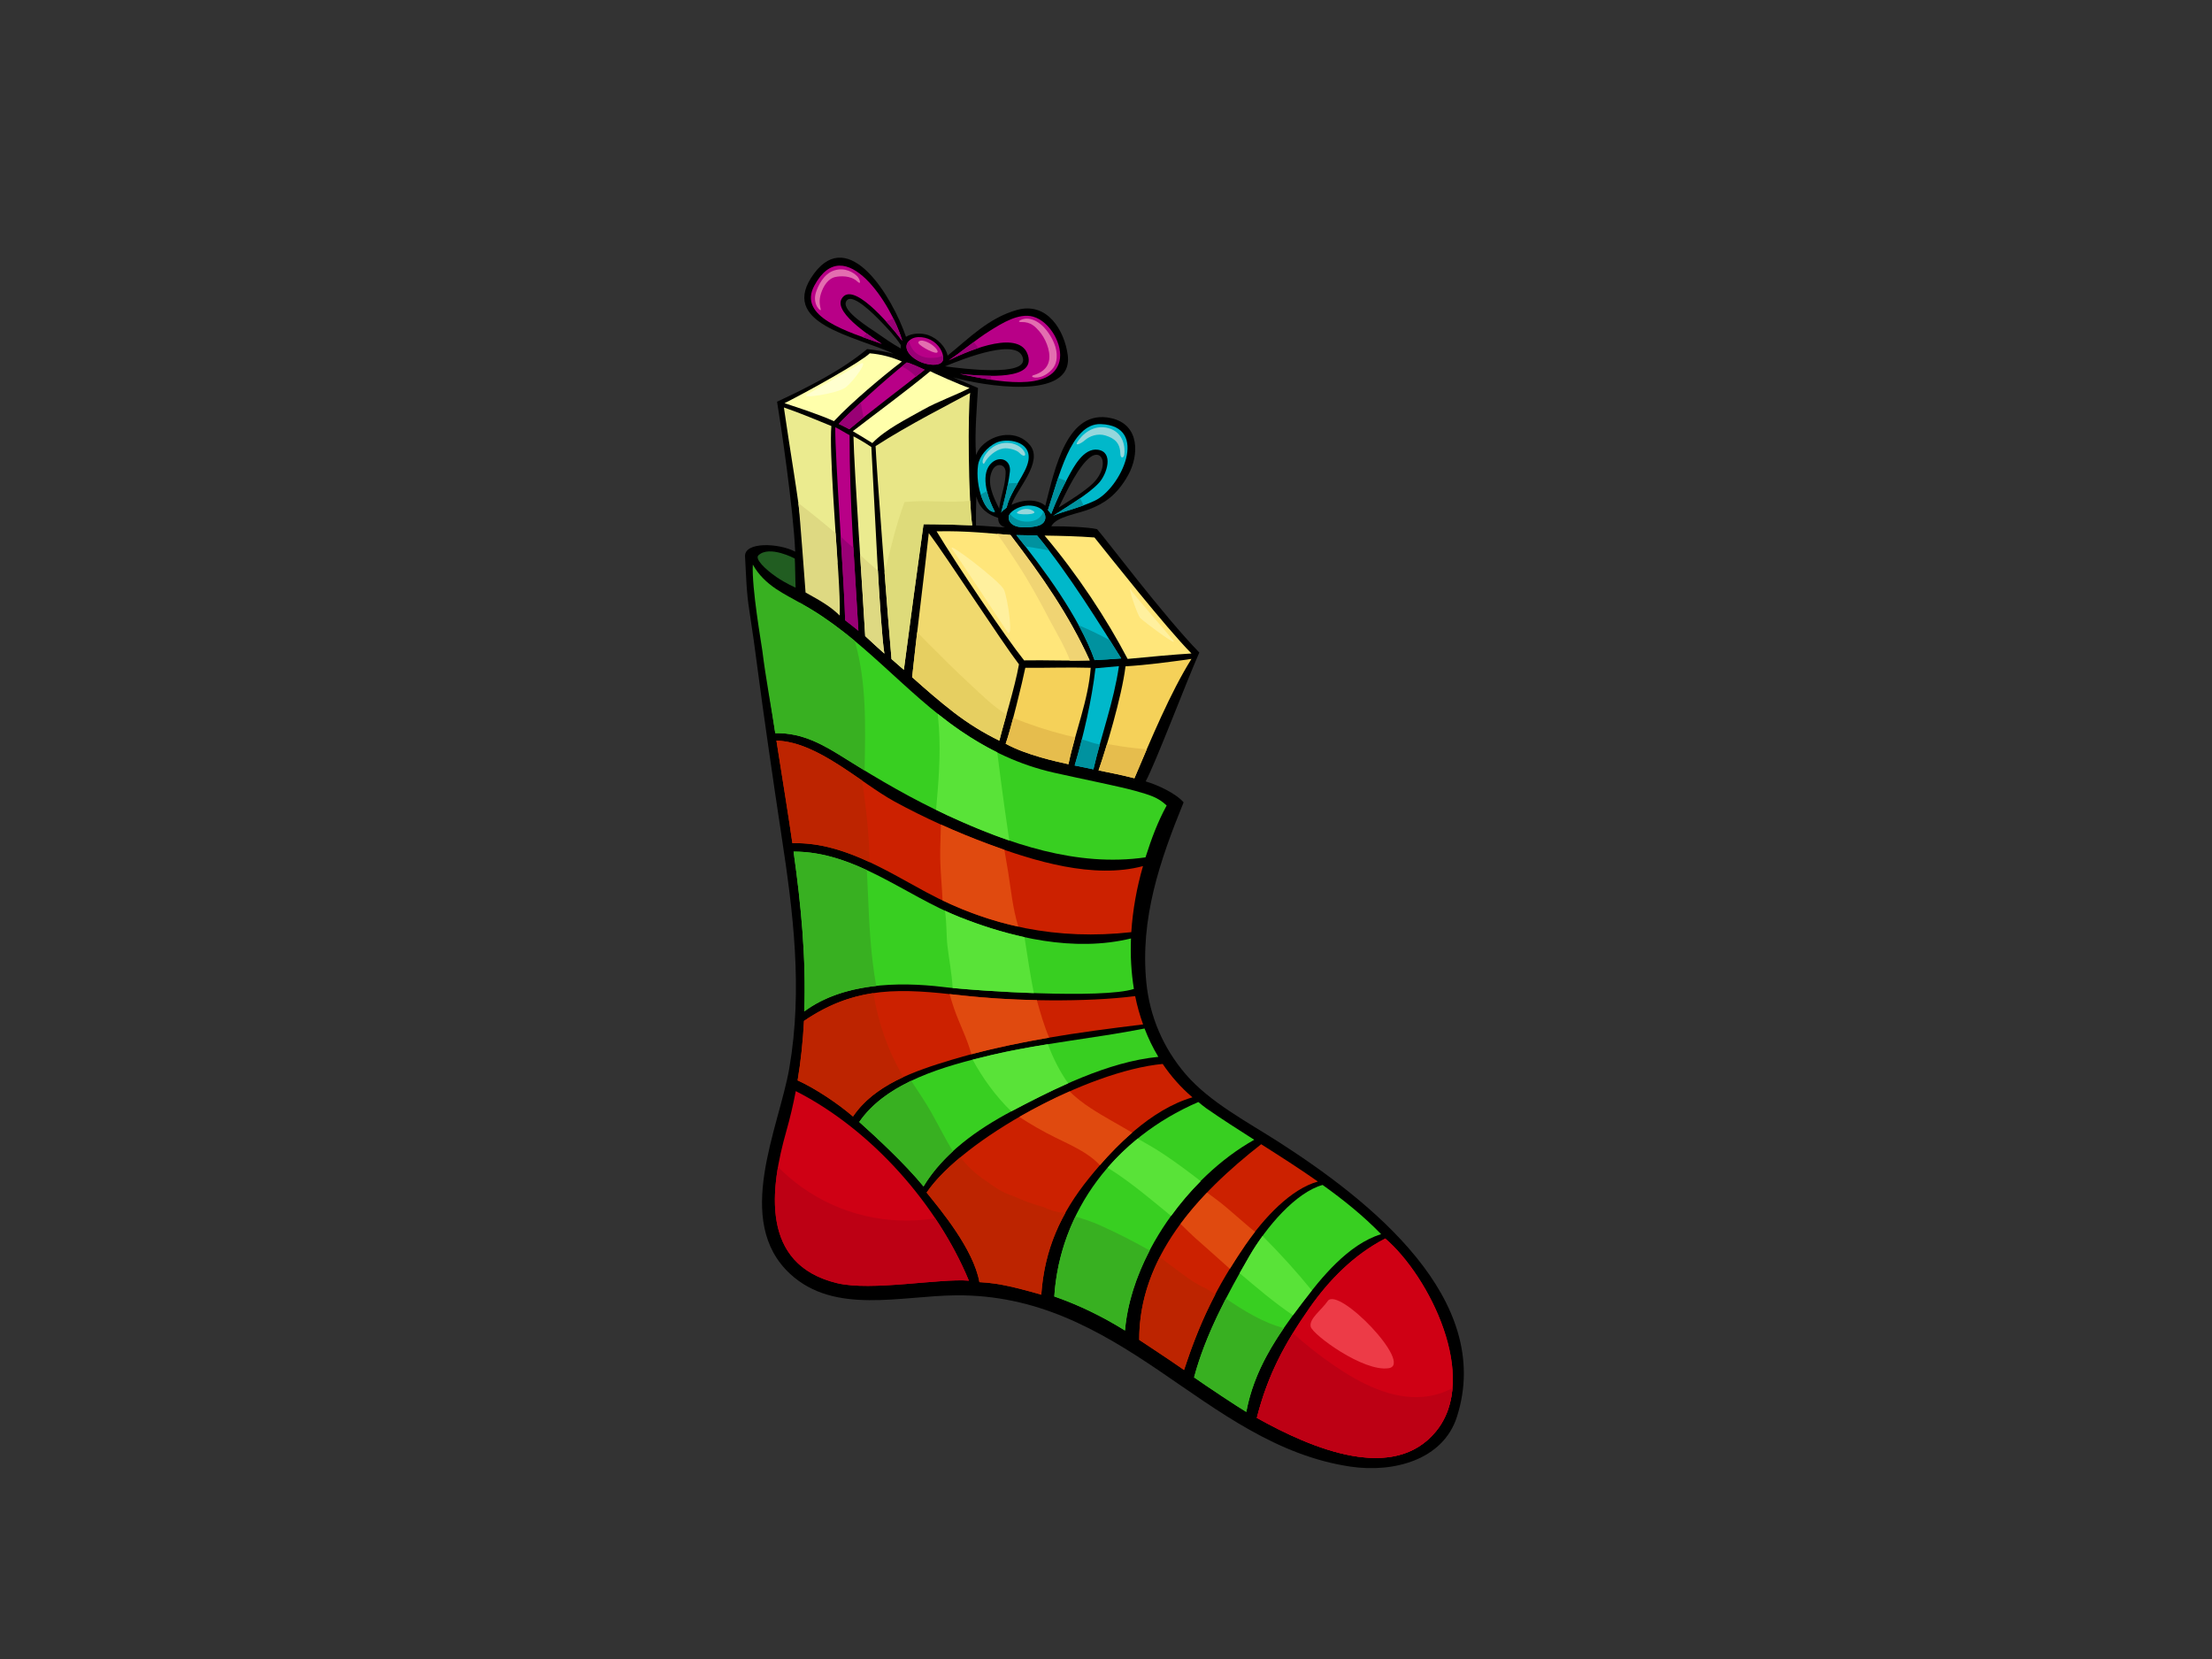 <?xml version="1.0" encoding="utf-8"?>
<!-- Generator: Adobe Illustrator 17.0.0, SVG Export Plug-In . SVG Version: 6.00 Build 0)  -->
<!DOCTYPE svg PUBLIC "-//W3C//DTD SVG 1.1//EN" "http://www.w3.org/Graphics/SVG/1.1/DTD/svg11.dtd">
<svg version="1.1" id="Layer_1" xmlns="http://www.w3.org/2000/svg" xmlns:xlink="http://www.w3.org/1999/xlink" x="0px" y="0px"
	 width="800px" height="600px" viewBox="0 0 800 600" enable-background="new 0 0 800 600" xml:space="preserve">
<rect x="0" y="0" width="800" height="600" fill="#333333" stroke="none"/>
<g>
	<path d="M282.554,301.672c4.321,28.203,7.824,56.007,2.922,84.57c-3.729,21.711-20.41,55.363,0.308,74.498
		c16.075,14.845,40.074,7.867,60.104,7.732c28.803-0.195,50.868,11.991,73.611,27.453c21.281,14.469,42.213,30.556,68.961,34.504
		c15.605,2.302,33.459-2.437,38.452-18.004c13.675-42.674-31.544-78.239-64.192-99.243c-11.404-7.333-25.143-14.477-33.905-24.677
		c-8.184-9.524-13.02-20.997-14.229-33.17c-2.28-23.097,4.824-43.907,13.483-65.153c-2.891-3.332-9.507-6.34-13.725-7.584
		c3.481-6.356,15.032-36.798,19.404-46.597c-13.141-13.507-33.902-41.247-36.99-44.633c-3.245-0.714-10.987-1.076-16.549-1.026
		c1.845-3.583,9.361-4.377,14.192-6.332c4.574-1.852,9.406-4.573,13.638-12.234c3.89-7.046,4.346-18.229-6.225-20.555
		c-15.887-3.496-20.275,18.149-23.759,31.689c-2.115-1.935-6.82-2.864-12.23-0.331c1.94-5.808,11.598-15.506,6.706-21.567
		c-4.438-5.493-12.846-4.515-17.549,0.385c-0.844,0.882-1.488,1.973-1.995,3.179c-0.56-8.01,0.369-18.086,0.724-24.25
		c-1.648-0.774-5.999-2.535-9.058-3.854c10.114,2.861,43.752,8.912,41.507-8.06c-1.164-8.808-7.364-19.442-18.44-16.291
		c-10.244,2.914-17.221,10.202-25.004,16.49c-0.685-3.264-3.701-6.202-6.945-7.402c-2.197-0.808-5.872-0.851-8.105,0.603
		c-5.022-14.629-20.535-39.991-33.205-22.951c-13.538,18.215,14.763,22.604,28.753,29.082c-3.05-0.836-6.786-1.368-9.609-1.7
		c-9.213,7.701-21.625,13.959-32.571,19.034c1.237,7.3,5.93,39.024,6.557,54.238c-5.937-3.153-18.451-3.658-18.137,1.753
		c0.424,7.322,0.468,12.727,1.562,19.605c0.912,5.733,2.189,14.775,3.356,23.914C275.54,253.929,279.655,282.738,282.554,301.672z
		 M382.879,183.57c2.939-6.053,7.269-15.167,11.471-18.246c3.416-2.508,5.814,0.863,3.7,5.59c-1.39,3.107-3.864,4.986-6.646,7.054
		C389.322,179.516,385.242,182.057,382.879,183.57z M363.707,170.973c-0.036,1.612-0.257,3.195-0.595,4.78
		c-0.568,2.682-1.452,5.436-1.735,8.192c-2.27-4.447-4.701-9.592-2.411-13.982C360.414,167.183,363.78,167.79,363.707,170.973z
		 M352.972,190.034c-0.055-3.5,0.045-7.007,0.134-10.522c1.091,4.601,4.491,6.699,7.899,7.798c0,1.538,0.474,2.751,2.468,3.41
		C360.942,190.646,355.496,190.128,352.972,190.034z M341.792,132.481c7.503-3.101,26.856-10.596,28.204-2.687
		C371.085,136.174,348.423,133.395,341.792,132.481z M325.815,126.05c-3.161-1.751-6.181-3.875-9.027-5.863
		c-2.229-1.56-12.111-7.595-10.86-10.94c1.636-4.378,10.785,5.124,12.242,6.621c2.716,2.784,5.545,5.72,7.649,8.978
		C325.781,125.261,325.759,125.67,325.815,126.05z"/>
	<path fill="#EBEB8F" d="M289.927,191.691c6.276,3.432,10.393,7.393,12.929,11.902c-0.247-6.872-3.007-40.378-2.181-49.514
		c-3.176-1.318-11.803-4.906-17.17-6.712C285.531,161.752,289.032,181.701,289.927,191.691z"/>
	<path fill="#00B8CA" d="M396.186,241.697c-1.335,11.602-4.386,24.627-7.516,35.152c2.257,0.474,4.519,0.949,6.775,1.397
		c2.916-12.672,7.365-24.442,9.235-37.326C403.356,241.008,397.898,241.56,396.186,241.697z"/>
	<path fill="#00B8CA" d="M405.496,238.123c-7.021-11.239-19.229-31.05-30.425-44.46c-2.49-0.033-4.991-0.091-7.492-0.144
		c9.533,11.77,22.886,29.793,28.29,45.227C397.405,238.694,403.814,238.285,405.496,238.123z"/>
	<path fill="#F5D159" d="M394.473,241.519c-7.845-0.248-16.639,0.083-23.656,0c-0.883,4.501-5.344,22.725-7.106,27.464
		c7.487,4.126,18.653,6.513,22.711,7.406C388.821,264.734,393.603,253.4,394.473,241.519z"/>
	<path fill="#F0D96E" d="M368.527,240.27c-6.643-8.71-25.771-38.314-32.618-47.474c-1.718,15.881-4.282,35.537-6.025,52.123
		c4.965,4.428,9.947,8.783,15.119,12.762c5.274,4.058,10.722,7.396,16.424,10.192C362.996,261.507,367.001,248.835,368.527,240.27z"
		/>
	<path fill="#E6CF61" d="M335.625,232.634c4.919,4.951,9.876,9.866,15.018,14.62c4.094,3.78,8.42,8.165,13.363,11.189
		c-1.031,3.674-1.981,7.007-2.578,9.43c-5.701-2.796-11.15-6.134-16.424-10.192c-5.172-3.978-10.154-8.333-15.119-12.762
		c0.548-5.196,1.176-10.703,1.831-16.292C333.02,229.961,334.31,231.308,335.625,232.634z"/>
	<path fill="#E8E687" d="M334.004,189.582c4.768,0,12.474,0.199,17.616,0.405c-1.377-9.248-1.644-41.222-0.731-47.9
		c-6.415,3.526-22.343,11.552-34.221,19.254c0.218,6.309,4.52,63.492,5.759,77.024c1.126,1.004,3.346,2.883,4.466,3.886
		C328.28,231.524,332.638,199.132,334.004,189.582z"/>
	<path fill="#DEDB7A" d="M320.24,205.706c1.973-7.724,3.934-16.212,6.892-24.128c1.266-0.094,2.529-0.213,3.806-0.27
		c6.167-0.265,13.428,0.543,19.936-0.199c0.197,3.716,0.443,6.847,0.746,8.878c-5.143-0.206-12.848-0.405-17.616-0.405
		c-1.365,9.551-5.724,41.943-7.11,52.669c-1.12-1.003-3.34-2.881-4.466-3.886c-0.497-5.439-1.492-17.935-2.514-31.34
		C320.021,206.585,320.13,206.144,320.24,205.706z"/>
	<path fill="#EBEB8F" d="M315.137,161.67c-2.625-1.737-4.745-2.98-6.468-3.854c0.255,12.333,3.412,57.223,4.242,72.23
		c2.579,2.376,4.644,4.322,6.932,6.337C318.137,225.406,316.313,182.578,315.137,161.67z"/>
	<path fill="#DED982" d="M302.202,192.825c0.325,4.91,1.808,23.073,1.494,29.801c-2.971-2.924-6.074-4.906-12.352-8.338
		c-0.234-2.641-2.075-28.594-2.601-32.342C293.331,185.458,297.805,189.1,302.202,192.825z"/>
	<path fill="#DED982" d="M317.496,206.378c0.759,13.238,1.565,24.971,2.347,30.005c-2.287-2.015-4.352-3.961-6.932-6.337
		c-0.342-6.175-1.076-17.411-1.842-29.355C313.043,202.513,315.372,204.614,317.496,206.378z"/>
	<path fill="#B80087" d="M307.26,157.375c-1.295-0.65-3.911-2.316-5.176-2.853c-0.118,10.784,3.381,57.852,3.572,69.801
		c1.624,1.216,3.201,2.506,4.791,3.774C309.168,205.259,307.257,182.471,307.26,157.375z"/>
	<path fill="#FFFFAB" d="M314.551,127.783c-2.825,2.861-20.804,12.972-30.814,18.044c5.279,1.718,12.702,4.162,17.875,6.494
		c6.352-6.825,18.1-16.658,24.577-21.567C322.779,129.214,318.669,128.112,314.551,127.783z"/>
	<path fill="#B80087" d="M294.496,103.332c-6.06,11.304,11.794,16.531,24.406,21.036c-1.724-1.307-17.521-10.892-14.542-16.245
		c3.74-6.71,16.565,8.109,21.951,15.145C322.782,110.613,305.425,82.953,294.496,103.332z"/>
	<path fill="#B80087" d="M327.954,131.083c-8.349,6.6-20.832,18.099-24.614,22.235c1.286,0.626,2.577,1.244,3.819,1.925
		c8.467-7.151,18.562-14.588,27.264-21.521C332.732,132.928,329.592,131.497,327.954,131.083z"/>
	<path fill="#B80087" d="M336.557,122.904c-2.457-1.23-6.471-1.703-8.241,0.924c-1.77,2.63,1.599,5.971,5.088,7.271
		c3.49,1.302,7.437,1.167,7.699-1.185C341.362,127.558,339.514,124.384,336.557,122.904z"/>
	<path fill="#FFFFAB" d="M336.424,134.273c-8.605,7.153-19.131,14.825-27.989,21.675c1.943,1.168,4.822,2.861,7.056,4.29
		c4.868-5.011,12.262-8.592,18.338-12.044c5.246-2.979,12.485-5.529,16.823-7.87C347.779,139.482,336.827,134.54,336.424,134.273z"
		/>
	<path fill="#B80087" d="M383.158,130.725c1.477-5.899-3.42-14.491-9.495-16.203c-5.227-1.472-11.438,2.484-15.487,5
		c-5.309,3.3-9.918,7.376-15.056,10.811c8.695-4.344,25.849-11.048,28.654-1.858c2.706,8.87-14.179,7.828-24.609,6.757
		C360.187,137.975,380.353,141.922,383.158,130.725z"/>
	<path fill="#990075" d="M308.629,198.031c0.588,10.138,1.26,20.103,1.817,30.066c-1.591-1.268-3.168-2.558-4.791-3.774
		c-0.084-5.289-0.815-17.457-1.595-30.313C305.495,195.454,307.01,196.833,308.629,198.031z"/>
	<path fill="#990075" d="M313.475,120.592c2.581,1.893,4.837,3.328,5.427,3.776c-2.175-0.777-4.505-1.577-6.843-2.426
		C312.484,121.482,312.961,121.033,313.475,120.592z"/>
	<path fill="#990075" d="M323.11,115.208c1.444,2.93,2.556,5.745,3.201,8.06c-1.491-1.947-3.551-4.487-5.827-7.007
		C321.342,115.881,322.218,115.533,323.11,115.208z"/>
	<path fill="#990075" d="M311.297,145.547c0.308,1.825,0.65,3.645,1.026,5.455c-1.764,1.423-3.499,2.842-5.164,4.242
		c-1.242-0.681-2.533-1.299-3.819-1.925C304.861,151.655,307.797,148.794,311.297,145.547z"/>
	<path fill="#990075" d="M326.146,132.536c0.619-0.504,1.226-0.992,1.808-1.453c1.637,0.414,4.778,1.845,6.469,2.64
		c-1.038,0.829-2.099,1.662-3.172,2.505C329.798,134.722,328.151,133.473,326.146,132.536z"/>
	<path fill="#990075" d="M328.316,123.828c0.136-0.199,0.284-0.344,0.428-0.51c0.288,1.179,0.785,2.297,1.52,3.275
		c1.404,1.874,3.867,2.848,6.26,2.85c1.925,0.003,3.288-0.18,4.451-0.871c0.108,0.466,0.173,0.924,0.128,1.342
		c-0.262,2.352-4.209,2.487-7.699,1.185C329.915,129.799,326.546,126.458,328.316,123.828z"/>
	<path fill="#990075" d="M358.336,135.921c0.09,0.477,0.167,0.957,0.236,1.433c-4.002-0.592-7.956-1.395-11.407-2.122
		C350.512,135.576,354.52,135.912,358.336,135.921z"/>
	<path fill="#990075" d="M353.877,125.86c-3.962,1.301-7.836,3.015-10.758,4.472c3.117-2.084,6.05-4.391,9.051-6.632
		C352.755,124.41,353.324,125.129,353.877,125.86z"/>
	<path fill="#00B8CA" d="M371.944,166.513c1.175-7.081-7.949-8.234-11.725-6.374c-3.201,1.573-6.043,4.84-6.502,8.138
		c-1.059,7.589,2.468,17.491,6.113,16.834c-3.174-5.941-5.29-14.198-1.059-17.826c2.984-2.558,6.938-0.88,6.471,3.3
		c-0.716,6.354-3.199,14.808-3.178,14.855c0.308-0.706,1.452-1.329,1.999-1.871C365.593,177.076,371.12,171.466,371.944,166.513z"/>
	<path fill="#FFE67A" d="M338.731,192.16c7.859,12.95,24.94,38.3,31.653,46.68c8.14-0.151,15.596,0.226,23.706,0
		c-7.53-16.504-17.166-30.339-28.637-45.359C358.416,192.973,349.645,191.904,338.731,192.16z"/>
	<path fill="#F0D473" d="M386.99,238.906c-1.922-5.218-5.102-10.317-7.571-15.059c-3.502-6.724-7.161-13.383-11.314-19.783
		c-2.266-3.485-4.745-7.245-7.456-10.974c1.681,0.144,3.29,0.281,4.805,0.391c11.471,15.02,21.106,28.855,28.637,45.359
		C391.674,238.908,389.322,238.916,386.99,238.906z"/>
	<path fill="#00B8CA" d="M377.707,185.55c-0.987-2.241-4.22-2.983-6.823-2.641c-2.601,0.339-5.917,2.118-6.075,3.973
		c-0.158,1.857,1.243,3.153,3.307,3.606c2.063,0.449,5.738,0.187,7.589-0.428C377.558,189.448,378.691,187.791,377.707,185.55z"/>
	<path fill="#00B8CA" d="M386.534,172.139c1.641-2.966,5.287-10.282,10.572-9.477c5.766,0.882,3.228,8.757,0.425,11.883
		c-3.699,4.127-11.987,8.947-16.65,11.993c3.63-1.667,8.703-2.528,14.935-5.391c9.548-4.382,20.228-27.175,2.251-27.766
		c-10.852-0.356-15.243,19.679-19.069,31.066c0.236,0.331,0.824,0.993,1.179,1.433C381.898,181.308,384.199,176.357,386.534,172.139
		z"/>
	<path fill="#00929F" d="M393.236,267.989c0.026,0.003,0.048,0.005,0.072,0.014c1.344,0.507,2.916,1.018,4.461,1.235
		c-0.823,2.971-1.623,5.96-2.323,9.008c-2.257-0.447-4.519-0.923-6.775-1.397c0.882-2.968,1.754-6.155,2.587-9.433
		C391.916,267.609,392.571,267.821,393.236,267.989z"/>
	<path fill="#00929F" d="M390.466,226.277c3.742,1.61,7.406,3.339,10.939,5.299c1.495,2.385,2.874,4.6,4.092,6.547
		c-1.682,0.162-8.091,0.571-9.627,0.623c-1.431-4.083-3.448-8.344-5.772-12.623C390.22,226.173,390.346,226.223,390.466,226.277z"/>
	<path fill="#00929F" d="M370.83,197.599c-1.118-1.422-2.21-2.793-3.25-4.08c2.501,0.053,5.002,0.111,7.492,0.144
		c1.429,1.712,2.874,3.529,4.323,5.417C376.593,198.574,373.712,198.017,370.83,197.599z"/>
	<path fill="#00929F" d="M356.939,177.609c0.607,2.578,1.667,5.21,2.891,7.501c-1.988,0.358-3.936-2.436-5.13-6.272
		C355.441,178.41,356.19,177.995,356.939,177.609z"/>
	<path fill="#00929F" d="M368.079,174.788c-1.619,2.74-3.281,5.656-4.017,8.782c-0.548,0.541-1.692,1.164-1.999,1.871
		c-0.016-0.036,1.506-5.243,2.507-10.555C365.765,174.698,366.94,174.651,368.079,174.788z"/>
	<path fill="#00929F" d="M365.487,186.085c1.168,1.445,3.049,2.323,4.959,2.53c1.845,0.196,4.147-0.166,5.508-1.455
		c0.623-0.59,1.306-1.419,1.291-2.297c0-0.03-0.007-0.055-0.007-0.085c0.187,0.234,0.345,0.491,0.469,0.772
		c0.984,2.241-0.149,3.898-2.001,4.51c-1.851,0.615-5.526,0.877-7.589,0.428c-2.064-0.454-3.465-1.75-3.307-3.606
		c0.031-0.377,0.218-0.747,0.48-1.105C365.355,185.88,365.417,185.999,365.487,186.085z"/>
	<path fill="#00929F" d="M382.693,172.845c1.007,0.333,1.956,0.668,2.85,1.167c-1.982,3.774-3.889,7.949-5.366,11.867
		c-0.355-0.439-0.942-1.102-1.179-1.433C380.128,181.085,381.312,176.966,382.693,172.845z"/>
	<path fill="#00929F" d="M391.868,182.766c-4.445,1.651-8.159,2.473-10.987,3.771c2.601-1.698,6.317-3.953,9.746-6.327
		C391.075,181.049,391.496,181.897,391.868,182.766z"/>
	<path fill="#FFE67A" d="M430.905,236.342c-9.455-9.604-29.756-35.337-35.077-41.957c-6.048-0.463-12.04-0.593-18.046-0.687
		c11.92,14.089,22.475,30.16,30.041,44.607C415.921,237.517,424.797,236.7,430.905,236.342z"/>
	<path fill="#F5D159" d="M430.905,238.305c-7.908,1.114-15.789,2.185-23.847,2.679c-1.332,11.064-7.341,30.807-9.753,37.632
		c4.357,0.865,8.696,1.759,12.971,2.853C416.406,267.039,423.261,250.55,430.905,238.305z"/>
	<path fill="#E6BD4D" d="M385.267,265.815c1.193,0.303,2.392,0.577,3.589,0.866c-0.901,3.22-1.762,6.451-2.434,9.708
		c-4.057-0.893-15.224-3.28-22.711-7.406c0.649-1.745,1.666-5.329,2.733-9.376C372.522,262.148,378.849,264.18,385.267,265.815z"/>
	<path fill="#E6BD4D" d="M411.166,270.649c1.138,0.121,2.333,0.259,3.553,0.384c-1.517,3.539-3.004,7.046-4.443,10.436
		c-4.275-1.094-8.614-1.988-12.971-2.853c0.755-2.133,1.862-5.529,3.065-9.53C403.951,269.72,407.546,270.27,411.166,270.649z"/>
	<path fill="#38CF21" d="M413.941,371.976c-18.39,3.606-37.12,5.309-55.388,9.598c-16.977,3.989-37.833,9.736-47.79,24.202
		c5.781,5.194,16.373,14.921,23.241,23.309c7.225-11.978,19.414-20.628,32.035-27.3c15.255-8.068,34.806-17.843,52.889-19.558
		C416.954,378.955,415.309,375.525,413.941,371.976z"/>
	<path fill="#CC2100" d="M413.418,370.498c-1.194-3.327-2.176-6.738-2.866-10.243c-17.608,2.26-43.74,1.904-62.624-0.24
		c-21.61-2.451-38.149-3.744-57.153,9.218c-0.374,7.156-1.1,14.32-2.308,21.51c6.243,2.826,14.35,8.176,20.03,13.057
		c7.825-11.552,22.308-16.49,35.662-20.506C366.554,376.57,390.123,373.323,413.418,370.498z"/>
	<path fill="#E04A0F" d="M347.929,360.015c8.102,0.919,17.541,1.507,27.066,1.703c1.218,4.466,2.577,9.168,4.45,13.573
		c-9.481,1.618-18.894,3.539-28.135,6.001c-1.484-5.638-4.443-11.211-6.258-16.547c-0.587-1.723-1.111-3.476-1.636-5.224
		C344.899,359.678,346.397,359.843,347.929,360.015z"/>
	<path fill="#CF0014" d="M519.407,517.589c15.75-19.39-2.478-56.027-18.416-69.666c-11.315,5.821-20.332,15.027-27.364,25.065
		c-9.124,13.03-15.211,24.555-19.073,39.798C474.709,524.073,504.156,536.364,519.407,517.589z"/>
	<path fill="#38CF21" d="M450.739,510.643c2.84-15.164,10.767-27.063,20.219-39.44c6.88-9.012,16.555-21.16,28.541-24.847
		c-6.373-6.588-13.585-12.383-21.157-17.804c-9.672,2.673-20.352,15.162-26.457,25.694c-7.997,13.794-15.977,28.637-20.031,43.901
		C435.945,501.036,447.783,508.909,450.739,510.643z"/>
	<path fill="#CC2100" d="M428.229,495.476c5.717-17.408,11.581-29.799,22.129-45.155c6.867-9.995,16.504-20.286,26.272-23.001
		c-6.67-4.691-13.603-9.107-20.514-13.497c-23.194,18.155-44.184,40.981-44.098,70.764
		C412.017,484.613,422.837,491.667,428.229,495.476z"/>
	<path fill="#38CF21" d="M406.866,481.195c2.182-26.366,22.606-55.436,46.742-68.977c-5.926-3.771-11.82-7.545-17.484-11.486
		c-0.973-0.683-1.808-1.453-2.723-2.17c-30.138,13.003-50.111,39.424-52.098,70.319C390.346,472.043,398.641,476.09,406.866,481.195
		z"/>
	<path fill="#CC2100" d="M375.728,467.972c0.295,0.079,0.576,0.198,0.869,0.284c1.135-16.275,6.837-29.286,17.392-42.319
		c9.016-11.145,22.182-24.649,37.277-29.071c-4.253-3.633-7.81-7.696-10.761-12.076c-27.179,2.53-72.196,27.16-85.385,46.519
		c4.984,6.161,16.978,20.456,19.098,32.397C361.742,464.044,368.417,465.963,375.728,467.972z"/>
	<path fill="#CF0014" d="M287.803,394.612c-0.922,4.83-2.05,9.673-3.431,14.533c-5.817,20.46-9.615,48.177,18.348,54.919
		c12.458,3.001,37.195-1.786,47.687-0.893C339.173,435.893,315.316,408.563,287.803,394.612z"/>
	<path fill="#BD0014" d="M289.95,429.35c14.227,10.127,31.43,13.929,48.266,11.271c4.907,7.33,9.055,14.935,12.191,22.551
		c-10.492-0.893-35.229,3.894-47.687,0.893c-22.384-5.398-24.412-24.236-21.346-42.035
		C284.017,424.68,286.858,427.151,289.95,429.35z"/>
	<path fill="#38CF21" d="M290.883,365.786c13.809-10.224,33.712-10.858,50.447-8.805c11.735,1.444,57.603,4.336,68.76,0.684
		c-0.973-5.965-1.31-12.095-1.053-18.257c-20.563,4.997-43.009-0.198-62.096-7.776c-19.717-7.826-37.527-23.674-59.938-23.631
		C289.737,327.358,291.573,346.543,290.883,365.786z"/>
	<path fill="#CC2100" d="M284.217,289.411c0.826,5.196,1.61,10.37,2.359,15.536c17.856-0.455,33.427,9.647,48.287,17.666
		c23.332,12.594,47.887,17.455,74.285,14.511c0.524-8.06,1.979-16.136,4.231-23.894c-17.889,4.801-39.529-1.858-55.873-7.952
		c-11.774-4.386-23.102-9.449-34.051-15.434c-12.236-6.688-27.785-21.639-42.646-21.98
		C281.93,275.049,283.079,282.228,284.217,289.411z"/>
	<path fill="#38CF21" d="M276.167,235.443c1.227,9.929,2.685,19.823,4.217,29.707c0.013,0,0.024-0.006,0.039-0.006
		c10.085-0.143,17.542,4.325,25.654,9.428c11.827,7.443,23.87,14.439,36.66,20.348c22.113,10.213,46.727,18.763,71.547,15.156
		c2.224-6.936,4.345-12.669,7.652-18.764c-3.242-3.035-6.131-3.793-11.362-5.287c-5.233-1.495-19.577-4.352-29.411-6.577
		c-12.587-2.852-23.436-8.09-33.847-15.203c-20.338-13.898-35.957-34.325-57.874-46.153c-4.702-0.556-12.029-3.206-16.367-10.983
		C272.627,215.552,275.863,233.007,276.167,235.443z"/>
	<path fill="#59E338" d="M358.552,381.574c6.754-1.585,13.573-2.815,20.416-3.923c1.894,5.009,4.268,9.781,7.34,14.147
		c-7.205,3.178-14.092,6.715-20.27,9.987c-0.095,0.052-0.192,0.107-0.289,0.159c-5.648-5.483-10.326-11.972-13.986-18.706
		C354.069,382.646,356.344,382.095,358.552,381.574z"/>
	<path fill="#CF0014" d="M519.407,517.589c15.75-19.39-2.478-56.027-18.416-69.666c-11.315,5.821-20.332,15.027-27.364,25.065
		c-9.124,13.03-15.211,24.555-19.073,39.798C474.709,524.073,504.156,536.364,519.407,517.589z"/>
	<path fill="#59E338" d="M456.622,447.009c6.257,6.271,12.258,12.842,17.826,19.712c-1.232,1.541-2.4,3.052-3.49,4.482
		c-1.142,1.496-2.258,2.985-3.352,4.471c-6.839-4.637-13.201-10.059-19.265-15.21c1.174-2.09,2.357-4.171,3.544-6.218
		C453.253,451.888,454.86,449.432,456.622,447.009z"/>
	<path fill="#E04A0F" d="M443.812,436.914c2.798,2.392,5.563,4.813,8.361,7.209c0.548,0.471,1.142,0.907,1.739,1.346
		c-1.248,1.604-2.44,3.23-3.554,4.851c-2.032,2.955-3.84,5.783-5.559,8.575c-4.171-3.765-8.386-7.484-12.6-11.219
		c-1.648-1.459-3.398-3.239-5.242-5.039c2.911-3.94,6.146-7.711,9.606-11.335C439.042,433.129,441.521,434.952,443.812,436.914z"/>
	<path fill="#59E338" d="M411.461,411.796c3.324,1.875,6.63,3.773,9.761,5.876c4.476,3.013,8.788,6.216,13.022,9.516
		c-3.862,3.882-7.467,8.107-10.699,12.581c-3.154-2.589-6.294-5.202-9.485-7.745c-4.298-3.43-8.743-6.783-13.464-9.722
		C403.863,418.528,407.499,415.015,411.461,411.796z"/>
	<path fill="#E04A0F" d="M386.86,394.713c2.314,2.385,5.146,4.435,7.563,6.032c4.832,3.194,10.06,5.901,15.041,8.904
		c-4.283,3.713-8.21,7.781-11.675,11.76c-4.239-4.606-10.497-7.228-16.189-10.051c-4.572-2.266-8.843-4.724-12.948-7.415
		C374.521,400.56,380.693,397.432,386.86,394.713z"/>
	<path fill="#59E338" d="M342.644,341.995c-0.423-3.54-0.205-8.355-0.895-12.625c1.72,0.803,3.449,1.568,5.192,2.261
		c7.449,2.96,15.413,5.54,23.575,7.307c1.051,6.531,2.028,13.397,3.38,20.225c-11.492-0.403-22.753-1.188-29.357-1.836
		C344.236,352.125,343.223,346.822,342.644,341.995z"/>
	<path fill="#E04A0F" d="M340.038,310.273c-0.064-3.735,0.198-7.897,0.248-12.063c5.634,2.544,11.37,4.888,17.219,7.068
		c1.85,0.687,3.775,1.386,5.748,2.073c0.467,2.671,0.927,5.337,1.358,8c0.951,5.872,1.652,13.286,3.686,19.787
		c-9.34-2.04-18.463-5.207-27.402-9.48C340.665,320.472,340.122,315.251,340.038,310.273z"/>
	<path fill="#59E338" d="M339.565,262.99c-0.114-1.624-0.259-3.239-0.428-4.846c2.658,2.126,5.369,4.179,8.182,6.1
		c4.341,2.965,8.768,5.584,13.359,7.861c0.846,6.651,1.667,13.298,2.615,19.911c0.57,3.986,1.143,7.975,1.725,11.964
		c-7.638-2.61-15.092-5.741-22.279-9.061c-1.418-0.656-2.794-1.372-4.198-2.049C339.431,282.931,340.246,273.009,339.565,262.99z"/>
	<path fill="#38B021" d="M329.559,390.887c2.36,3.68,4.877,7.258,7.045,11.068c2.732,4.793,5.146,9.78,8.044,14.408
		c-4.133,3.784-7.787,7.983-10.645,12.722c-6.868-8.388-17.46-18.114-23.241-23.309
		C315.257,399.245,321.981,394.505,329.559,390.887z"/>
	<path fill="#38B021" d="M464.306,480.324c-6.397,9.318-11.426,18.891-13.567,30.319c-2.957-1.734-14.794-9.607-18.885-12.495
		c2.58-9.723,6.764-19.271,11.519-28.491C449.647,473.906,456.715,478.331,464.306,480.324z"/>
	<path fill="#38B021" d="M397.801,443.129c6.17,2.76,12.154,5.836,18.001,9.119c-4.916,9.425-8.144,19.362-8.936,28.947
		c-8.225-5.105-16.521-9.152-25.562-12.314c0.658-10.237,3.329-19.957,7.651-28.888
		C391.981,440.858,394.956,441.848,397.801,443.129z"/>
	<path fill="#38B021" d="M287.004,308.001c9.502-0.019,18.174,2.833,26.517,6.704c0.133,2.823,0.266,5.646,0.381,8.47
		c0.452,11.125,1.003,22.381,2.997,33.392c-9.472,1.036-18.619,3.743-26.015,9.22C291.573,346.543,289.737,327.358,287.004,308.001z
		"/>
	<path fill="#38B021" d="M272.27,204.195c4.337,7.774,11.987,10.823,17.174,13.896c5.186,3.073,13.531,8.572,19.682,13.692
		c4.398,15.075,3.833,31.264,3.561,46.855c-2.21-1.342-4.418-2.685-6.608-4.066c-8.112-5.103-15.569-9.571-25.654-9.428
		c-0.015,0-0.026,0.006-0.039,0.006c-1.532-9.883-3.446-19.87-4.675-29.798C275.406,232.915,271.819,212.639,272.27,204.195z"/>
	<path fill="#FFF09E" d="M344.357,198.52c2.174,3.049,17.482,26.228,19.893,29.892c2.412,3.666,0.302-12.126-1.205-15.227
		C361.54,210.083,341.946,195.139,344.357,198.52z"/>
	<path fill="#FFF09E" d="M424.231,231.515c-1.921-2.467-14.168-16.355-15.371-18.329c-1.205-1.974,2.41,9.306,3.615,10.433
		C413.682,224.748,426.639,234.617,424.231,231.515z"/>
	<path fill="#FFFFCF" d="M310.901,131.686c-2.775,1.599-15.973,9.308-18.988,11.001c-3.014,1.687,10.853-0.284,13.867-2.541
		C308.791,137.891,314.821,129.429,310.901,131.686z"/>
	<path fill="#95D7DC" d="M372.991,184.42c-1.661-0.723-3.919-0.281-5.125,0.847C366.662,186.394,377.513,186.394,372.991,184.42z"/>
	<path fill="#95D7DC" d="M368.633,163.742c1.735,1.822,2.728,1.121,1.747-0.511c-2.155-3.587-9.71-5.003-13.967,1.169
		c-1.852,2.683-0.771,3.931-0.328,3.016c1.091-2.247,4.002-4.753,6.657-5.207C364.856,161.849,367.76,162.82,368.633,163.742z"/>
	<path fill="#95D7DC" d="M405.185,164.046c0.055,2.001,1.259,1.583,1.419,0.408c0.375-2.68-0.215-8.061-5.673-9.595
		c-5.457-1.535-9.605,2.246-11.349,5.103c-0.891,1.458,1.395,0.502,2.881-0.821c1.484-1.324,4.429-2.548,7.376-1.627
		C403.09,158.525,405.076,160.167,405.185,164.046z"/>
	<path fill="#E36EB0" d="M332.627,124.641c2.037,1.77,7.471,4.302,6.33,2.042c-0.563-1.116-2.838-3.062-5.237-3.471
		C332.795,123.054,331.354,123.533,332.627,124.641z"/>
	<path fill="#E36EB0" d="M310.152,101.872c1.445,1.356,0.883-0.898-0.111-1.937c-1.233-1.295-4.364-3.369-8.29-2.144
		c-3.928,1.224-5.906,5.639-6.658,7.964c-1.417,4.388,2.006,7.346,1.747,6.123c-0.328-1.532-0.763-3.165,0.108-5.819
		c0.822-2.5,2.511-5.413,5.347-5.921C303.613,99.901,307.533,99.422,310.152,101.872z"/>
	<path fill="#E36EB0" d="M369.401,116.471c-2.059,0.061,0-1.122,1.635-1.224c2.287-0.143,4.801,1.224,6.655,3.269
		c1.909,2.1,4.258,5.816,4.474,9.491c0.219,3.675-1.208,5.375-3.052,6.841c-3.603,2.859-7.311,1.428-5.239,0.818
		c2.103-0.622,5.019-2.042,5.564-5.511c0.547-3.471-1.459-8.032-3.71-10.516C374.529,118.31,372.89,116.368,369.401,116.471z"/>
	<path fill="#BD2400" d="M290.776,369.233c8.637-5.891,16.764-8.819,25.091-10.048c1.758,10.706,5.206,20.776,10.852,30.352
		c-7.262,3.332-13.8,7.743-18.22,14.263c-5.681-4.881-13.787-10.23-20.03-13.057C289.676,383.553,290.402,376.389,290.776,369.233z"
		/>
	<path fill="#BD2400" d="M419.51,454.624c1.651,1.337,3.317,2.599,4.912,3.768c3.192,2.341,7.544,5.876,12.016,7.73
		c1.02,0.716,2.059,1.387,3.135,1.979c-4.452,8.468-7.952,17.035-11.344,27.375c-5.392-3.809-16.212-10.863-16.212-10.889
		C411.984,473.7,414.826,463.763,419.51,454.624z"/>
	<path fill="#BD2400" d="M347.336,418.547c2.573,3.354,5.858,6.282,9.036,8.411c0.269,0.18,0.556,0.341,0.829,0.519
		c2.81,2.194,5.912,4.05,9.373,5.136c3.506,1.601,7.169,2.938,10.889,3.981c2.196,1.037,4.514,1.809,6.905,1.965
		c0.353,0.024,0.682,0.027,0.994,0.016c-5.078,9.077-7.993,18.621-8.765,29.68c-0.293-0.086-0.574-0.206-0.869-0.284
		c-7.311-2.009-13.986-3.928-21.509-4.267c-2.12-11.941-14.113-26.236-19.098-32.397
		C337.916,427.205,342.151,422.866,347.336,418.547z"/>
	<path fill="#BD2400" d="M311.772,282.29c1.107,7.236,1.991,14.502,2.427,21.804c0.155,2.57,0.231,5.138,0.281,7.704
		c-8.775-4.094-17.987-7.104-27.904-6.85c-0.749-5.166-1.533-10.34-2.359-15.536c-1.138-7.183-2.287-14.362-3.409-21.546
		C291.253,268.103,302.033,275.559,311.772,282.29z"/>
	<path fill="#BD0014" d="M482.872,494.123c8.965,6.062,20.225,12.052,31.736,11.065c4.024-0.347,7.547-1.483,10.692-3.165
		c-0.477,5.767-2.283,11.122-5.893,15.566c-15.25,18.775-44.698,6.484-64.853-4.804c2.936-11.589,7.17-21.035,13.039-30.62
		C472.475,486.515,477.582,490.546,482.872,494.123z"/>
	<path fill="#ED3B47" d="M480.142,470.586c-2.021,3.023-6.856,6.418-6.097,9.27c0.761,2.853,19.051,16.401,28.199,14.974
		C511.391,493.406,483.952,464.882,480.142,470.586z"/>
	<path fill="#215D21" d="M280.87,208.73c3.255,2.236,6.878,3.802,6.878,3.802s-0.155-3.656-0.155-5.706
		c0-2.046-0.156-4.826-0.156-4.826s-9.141-4.912-13.136-1.171C272.905,202.136,276.748,205.896,280.87,208.73z"/>
</g>
</svg>
